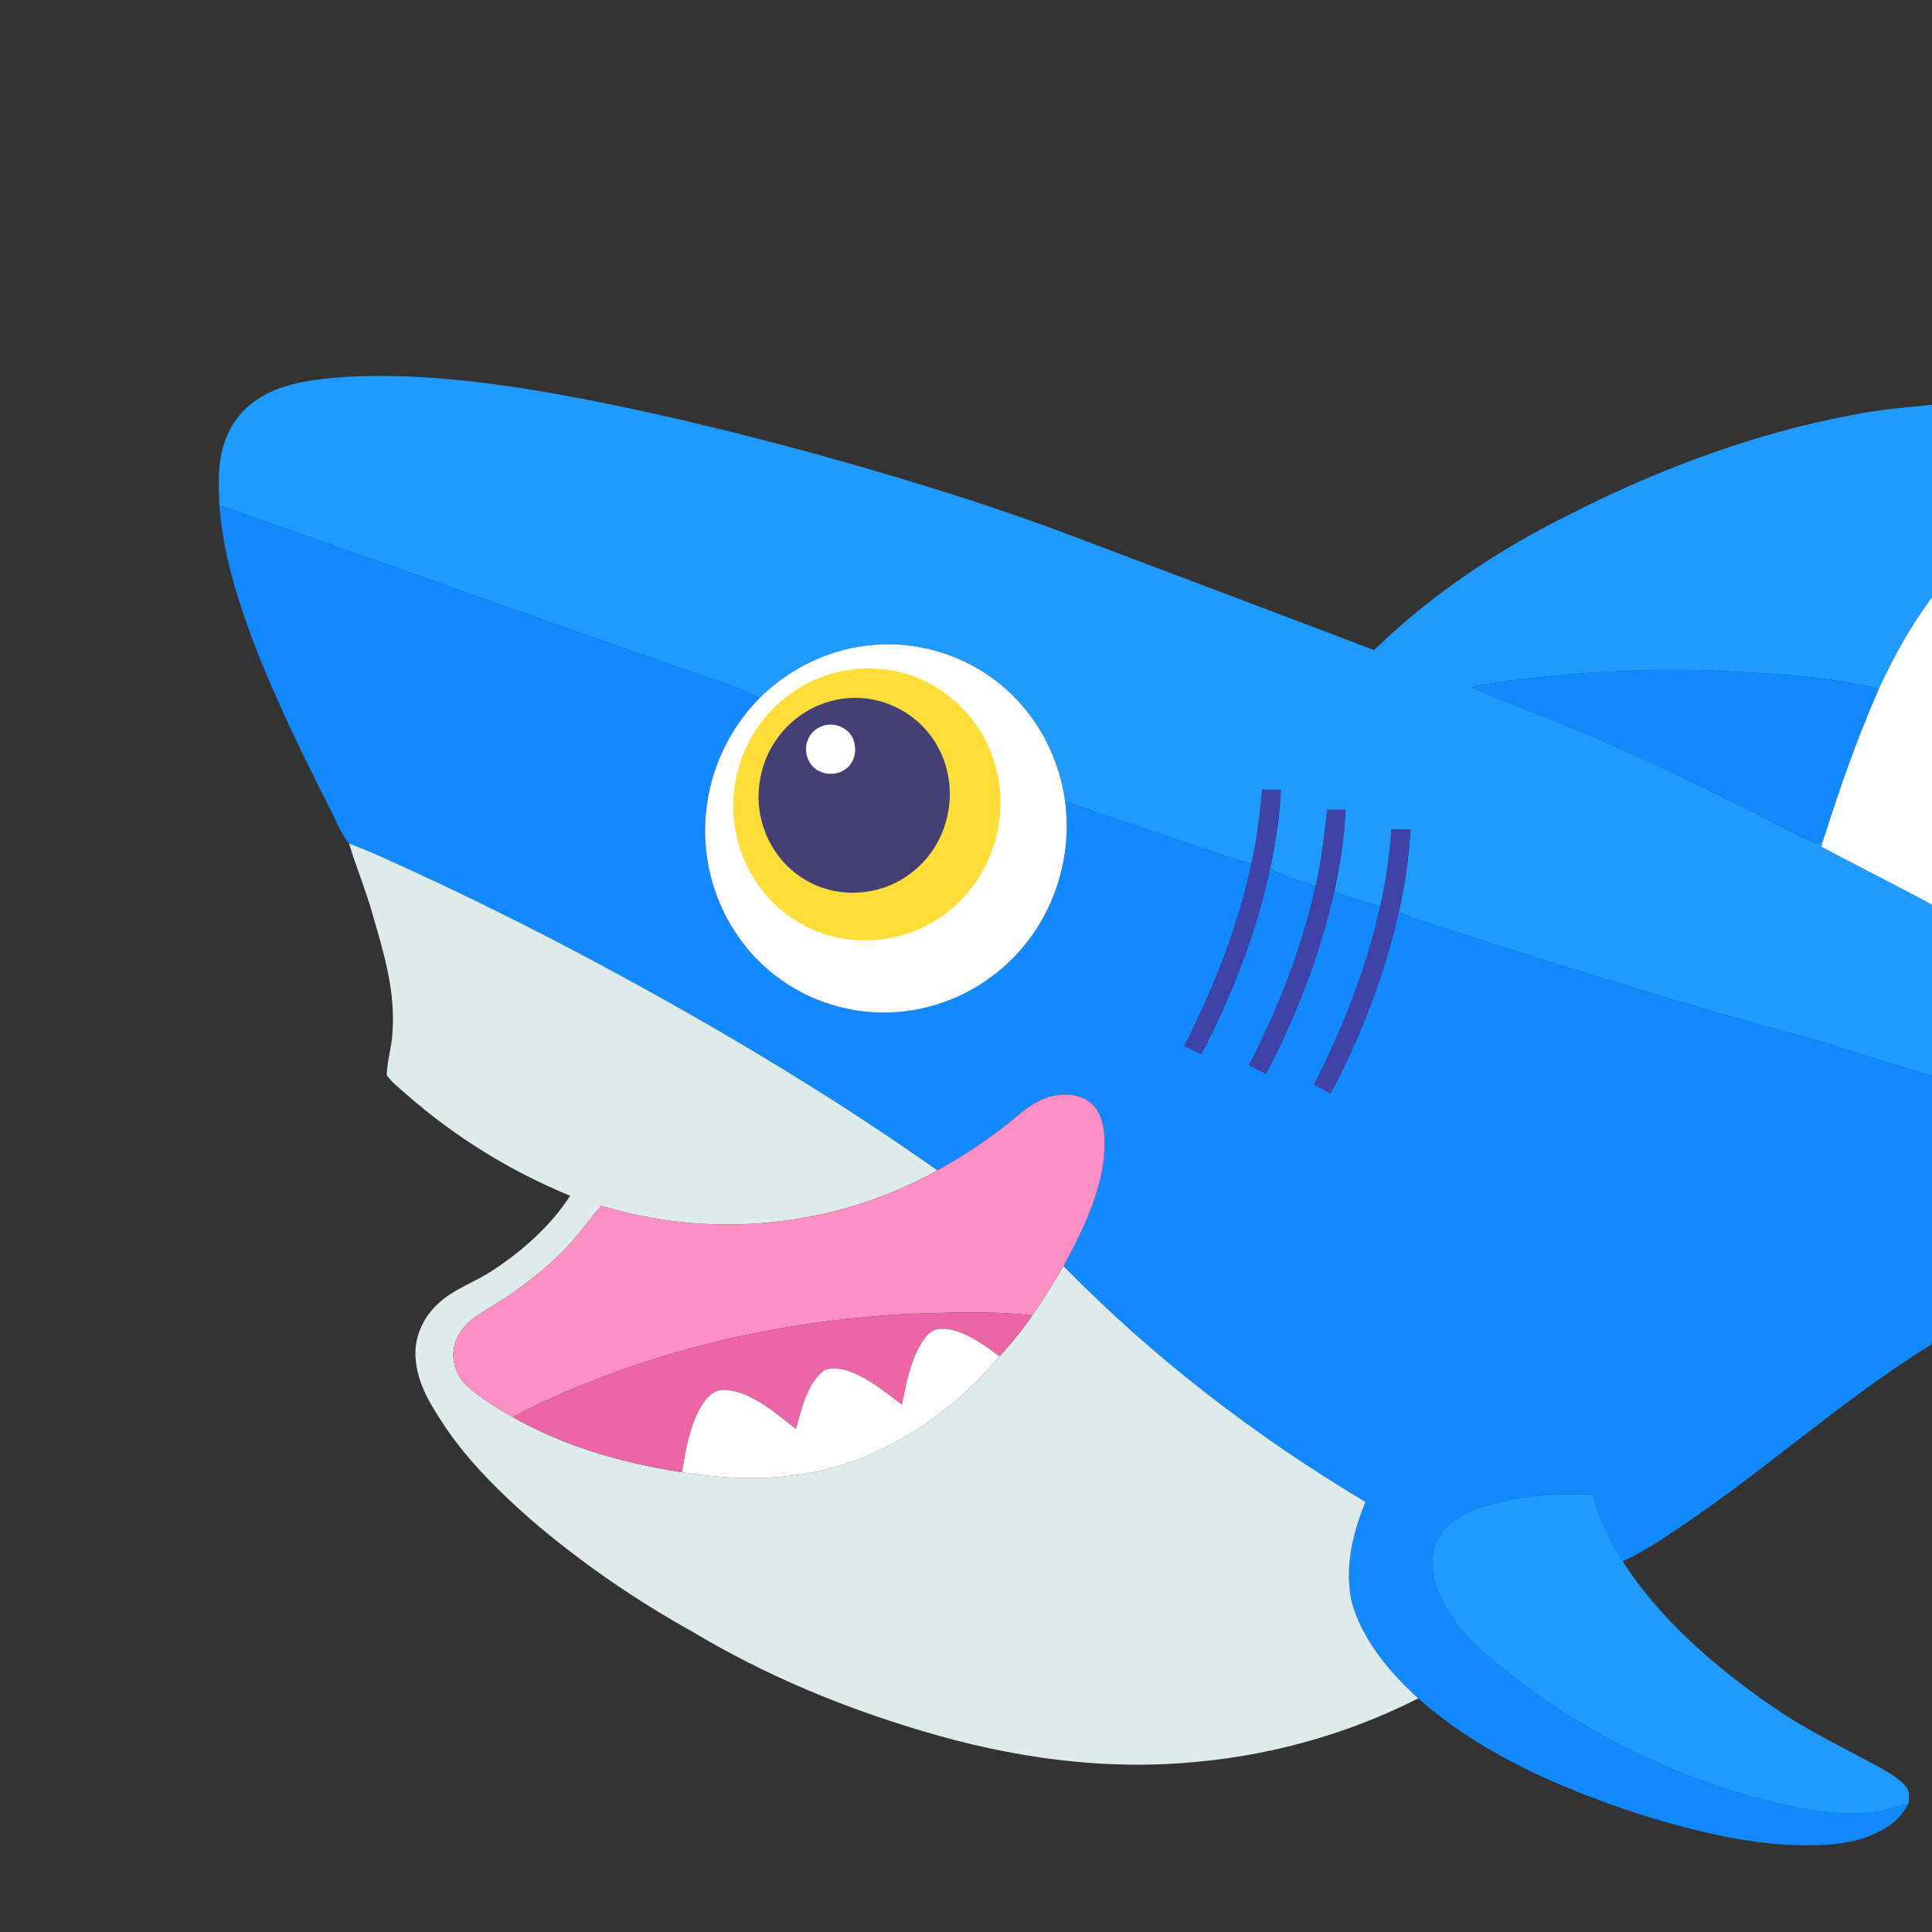 <?xml version="1.0" encoding="UTF-8" standalone="no"?>
<svg
   xmlns:dc="http://purl.org/dc/elements/1.1/"
   xmlns:cc="http://creativecommons.org/ns#"
   xmlns:rdf="http://www.w3.org/1999/02/22-rdf-syntax-ns#"
   xmlns:svg="http://www.w3.org/2000/svg"
   xmlns="http://www.w3.org/2000/svg"
   xmlns:sodipodi="http://sodipodi.sourceforge.net/DTD/sodipodi-0.dtd"
   xmlns:inkscape="http://www.inkscape.org/namespaces/inkscape"
   viewBox="0 0 600 600"
   height="600.0pt"
   width="600.0pt"
   version="1.1"
   id="svg36"
   sodipodi:docname="sammy.svg"
   inkscape:version="0.92.1 r15371">
  <rect x="0" y="0" width="600" height="600" fill="#333333" stroke="none"/>
  <defs
     id="defs40" />
  <sodipodi:namedview
     pagecolor="#ffffff"
     bordercolor="#666666"
     borderopacity="1"
     objecttolerance="10"
     gridtolerance="10"
     guidetolerance="10"
     inkscape:pageopacity="0"
     inkscape:pageshadow="2"
     inkscape:window-width="1054"
     inkscape:window-height="696"
     id="namedview38"
     showgrid="false"
     inkscape:zoom="0.59"
     inkscape:cx="400"
     inkscape:cy="400"
     inkscape:window-x="774"
     inkscape:window-y="176"
     inkscape:window-maximized="0"
     inkscape:current-layer="svg36" />
  <path
     d="M 109.00 116.96 C 132.86 115.83 157.74 119.42 181.15 123.90 C 212.45 129.98 243.43 137.92 274.02 146.89 C 293.06 152.53 311.92 158.54 330.52 165.51 C 362.58 177.65 394.69 189.68 426.73 201.90 C 444.81 184.33 465.75 170.44 488.33 159.33 C 517.26 144.64 548.77 133.17 580.84 127.88 C 587.20 126.82 593.60 126.41 600.00 125.70 L 600.00 185.51 C 593.41 194.41 588.08 203.90 583.47 213.95 C 566.23 209.68 547.68 209.07 530.00 208.16 C 511.02 207.65 491.88 208.72 473.01 210.83 C 467.64 211.49 462.28 212.28 456.97 213.40 C 471.39 219.68 486.27 224.88 500.59 231.40 C 522.12 240.78 542.97 251.53 563.96 262.03 C 564.67 261.76 565.37 261.49 566.07 261.23 L 565.63 262.95 C 577.02 269.06 588.64 274.79 600.00 280.95 L 600.00 334.09 C 590.30 331.10 580.53 328.42 570.90 325.18 C 563.12 322.56 555.30 320.72 547.40 318.51 C 511.63 308.53 476.43 297.21 441.10 285.87 C 438.83 285.09 436.63 284.15 434.43 283.21 C 436.37 274.76 437.54 266.20 438.05 257.55 C 436.07 257.55 434.09 257.54 432.10 257.55 C 431.61 265.62 430.47 273.47 428.68 281.35 C 423.77 280.28 419.07 278.65 414.38 276.90 C 416.18 268.51 417.56 260.06 417.81 251.46 C 415.93 251.46 414.05 251.44 412.19 251.50 C 411.20 259.46 410.44 267.38 408.56 275.21 C 404.14 273.16 398.04 272.73 394.53 269.31 C 396.28 261.34 397.40 253.43 397.79 245.28 C 395.85 245.25 393.92 245.23 391.99 245.21 C 391.31 252.95 390.35 260.65 388.65 268.25 C 386.11 267.51 383.58 266.77 381.07 265.93 C 364.31 260.23 347.48 254.74 330.78 248.87 C 329.12 236.62 323.52 224.99 314.76 216.24 C 304.39 205.78 289.74 199.85 275.01 200.12 C 260.36 200.25 246.23 206.51 235.88 216.79 C 232.29 214.77 228.82 213.35 224.87 212.18 C 173.53 194.38 122.34 175.91 71.09 157.92 C 70.12 157.61 69.14 157.30 68.16 157.00 C 67.87 150.70 67.53 143.83 69.59 137.80 C 71.63 131.38 75.94 126.06 81.87 122.84 C 89.76 118.41 100.12 117.50 109.00 116.96 Z"
     fill="#1f9aff"
     id="path4" />
  <path
     d="M 68.16 157.00 C 69.14 157.30 70.12 157.61 71.09 157.92 C 122.34 175.91 173.53 194.38 224.87 212.18 C 228.82 213.35 232.29 214.77 235.88 216.79 C 227.03 225.76 221.20 237.50 219.54 250.00 C 217.46 264.68 221.24 280.05 230.07 291.97 C 237.93 302.79 249.90 310.52 263.00 313.23 C 276.23 316.15 290.34 313.80 302.08 307.12 C 312.56 301.20 321.02 291.93 325.97 280.96 C 330.52 270.96 332.20 259.77 330.78 248.87 C 347.48 254.74 364.31 260.23 381.07 265.93 C 383.58 266.77 386.11 267.51 388.65 268.25 C 384.40 288.07 376.92 306.76 367.82 324.82 C 369.58 325.67 371.33 326.52 373.09 327.37 C 382.64 309.09 390.25 289.52 394.53 269.31 C 398.04 272.73 404.14 273.16 408.56 275.21 C 404.25 294.67 396.97 313.09 387.91 330.80 C 389.65 331.69 391.39 332.59 393.14 333.48 C 402.58 315.69 409.86 296.54 414.38 276.90 C 419.07 278.65 423.77 280.28 428.68 281.35 C 424.36 300.77 417.09 319.16 408.08 336.86 C 409.79 337.76 411.49 338.66 413.20 339.56 C 422.67 322.02 429.96 302.63 434.43 283.21 C 436.63 284.15 438.83 285.09 441.10 285.87 C 476.43 297.21 511.63 308.53 547.40 318.51 C 555.30 320.72 563.12 322.56 570.90 325.18 C 580.53 328.42 590.30 331.10 600.00 334.09 L 600.00 417.41 C 571.77 434.88 548.15 456.78 520.27 475.25 C 515.03 478.82 509.74 482.24 503.97 484.90 C 499.74 478.28 496.72 471.73 494.60 464.16 C 484.09 463.67 473.27 464.42 463.08 467.12 C 456.27 469.05 449.07 472.17 445.96 479.01 C 443.27 485.71 445.53 493.04 448.97 499.02 C 452.70 505.85 458.13 511.03 464.08 515.90 C 487.24 535.41 514.92 549.68 544.01 557.96 C 555.29 560.99 567.26 563.76 579.00 563.07 C 583.86 562.85 588.12 561.34 592.75 560.05 C 591.21 562.70 589.47 565.14 586.88 566.86 C 579.83 571.68 571.38 573.03 563.00 573.03 C 551.13 573.32 539.70 571.43 528.18 568.72 C 511.83 564.82 495.86 559.28 480.48 552.49 C 466.23 546.05 452.17 537.88 440.45 527.45 C 431.56 519.39 423.03 509.25 419.78 497.48 C 417.49 486.88 420.05 476.28 424.05 466.44 C 389.94 446.09 358.06 421.61 330.27 393.19 C 335.63 383.37 341.10 372.19 342.65 361.02 C 343.26 355.95 343.52 349.67 340.89 345.09 C 338.85 341.54 334.99 339.94 331.01 339.95 C 325.27 339.86 320.52 342.71 316.26 346.26 C 308.58 352.87 299.94 358.54 291.11 363.48 C 266.08 345.81 240.12 329.69 213.50 314.53 C 182.70 297.03 151.10 280.71 118.76 266.25 C 115.36 264.67 111.88 263.30 108.39 261.95 C 105.62 258.47 104.33 254.69 102.26 250.76 C 93.78 234.02 85.34 216.73 78.64 199.19 C 73.57 185.69 69.18 171.45 68.16 157.00 Z"
     fill="#1289ff"
     id="path6" />
  <path
     d="M 600.00 185.51 L 600.00 280.95 C 588.64 274.79 577.02 269.06 565.63 262.95 L 566.07 261.23 C 571.16 245.25 576.67 229.29 583.47 213.95 C 588.08 203.90 593.41 194.41 600.00 185.51 Z"
     fill="#ffffff"
     id="path8" />
  <path
     d="M 275.01 200.12 C 289.74 199.85 304.39 205.78 314.76 216.24 C 323.52 224.99 329.12 236.62 330.78 248.87 C 332.20 259.77 330.52 270.96 325.97 280.96 C 321.02 291.93 312.56 301.20 302.08 307.12 C 290.34 313.80 276.23 316.15 263.00 313.23 C 249.90 310.52 237.93 302.79 230.07 291.97 C 221.24 280.05 217.46 264.68 219.54 250.00 C 221.20 237.50 227.03 225.76 235.88 216.79 C 246.23 206.51 260.36 200.25 275.01 200.12 Z"
     fill="#ffffff"
     id="path10" />
  <path
     d="M 260.49 208.63 C 266.43 207.26 272.48 207.23 278.44 208.52 C 293.40 211.65 305.62 223.73 309.32 238.50 C 313.41 253.80 308.35 270.95 296.43 281.42 C 283.72 293.06 264.07 295.50 249.01 287.00 C 232.85 278.22 224.60 258.80 228.76 240.98 C 232.15 225.13 244.66 212.24 260.49 208.63 Z"
     fill="#ffde3a"
     id="path12" />
  <path
     d="M 530.00 208.16 C 547.68 209.07 566.23 209.68 583.47 213.95 C 576.67 229.29 571.16 245.25 566.07 261.23 C 565.37 261.49 564.67 261.76 563.96 262.03 C 542.97 251.53 522.12 240.78 500.59 231.40 C 486.27 224.88 471.39 219.68 456.97 213.40 C 462.28 212.28 467.64 211.49 473.01 210.83 C 491.88 208.72 511.02 207.65 530.00 208.16 Z"
     fill="#1289ff"
     id="path14" />
  <path
     d="M 258.49 217.62 C 270.97 214.41 284.35 220.07 290.82 231.18 C 298.04 243.30 295.64 259.70 285.21 269.21 C 275.82 278.17 261.02 279.87 249.90 273.14 C 239.32 266.80 233.81 254.06 236.07 241.97 C 238.04 230.26 246.92 220.48 258.49 217.62 Z"
     fill="#443f74"
     id="path16" />
  <path
     d="M 255.42 225.47 C 258.95 224.18 263.11 225.80 264.81 229.15 C 266.16 232.15 265.76 235.98 263.29 238.30 C 259.84 241.52 253.70 240.84 251.37 236.60 C 248.97 232.46 250.82 227.01 255.42 225.47 Z"
     fill="#ffffff"
     id="path18" />
  <path
     d="M 391.99 245.21 C 393.92 245.23 395.85 245.25 397.79 245.28 C 397.40 253.43 396.28 261.34 394.53 269.31 C 390.25 289.52 382.64 309.09 373.09 327.37 C 371.33 326.52 369.58 325.67 367.82 324.82 C 376.92 306.76 384.40 288.07 388.65 268.25 C 390.35 260.65 391.31 252.95 391.99 245.21 Z"
     fill="#3f42a7"
     id="path20" />
  <path
     d="M 412.19 251.50 C 414.05 251.44 415.93 251.46 417.81 251.46 C 417.56 260.06 416.18 268.51 414.38 276.90 C 409.86 296.54 402.58 315.69 393.14 333.48 C 391.39 332.59 389.65 331.69 387.91 330.80 C 396.97 313.09 404.25 294.67 408.56 275.21 C 410.44 267.38 411.20 259.46 412.19 251.50 Z"
     fill="#3f42a7"
     id="path22" />
  <path
     d="M 432.10 257.55 C 434.09 257.54 436.07 257.55 438.05 257.55 C 437.54 266.20 436.37 274.76 434.43 283.21 C 429.96 302.63 422.67 322.02 413.20 339.56 C 411.49 338.66 409.79 337.76 408.08 336.86 C 417.09 319.16 424.36 300.77 428.68 281.35 C 430.47 273.47 431.61 265.62 432.10 257.55 Z"
     fill="#3f42a7"
     id="path24" />
  <path
     d="M 108.39 261.95 C 111.88 263.30 115.36 264.67 118.76 266.25 C 151.10 280.71 182.70 297.03 213.50 314.53 C 240.12 329.69 266.08 345.81 291.11 363.48 C 259.63 381.07 221.19 385.06 186.73 374.44 C 182.30 379.56 178.61 385.01 173.70 389.70 C 167.30 395.74 160.28 401.22 152.69 405.70 C 148.51 408.32 144.36 410.50 142.14 415.16 C 139.58 420.23 140.76 426.28 144.82 430.17 C 149.08 434.16 154.32 437.22 159.35 440.15 C 175.68 449.38 193.38 454.34 211.83 457.22 C 231.27 460.35 250.78 459.88 269.15 452.20 C 285.08 445.43 299.39 434.52 310.43 421.21 C 314.05 417.15 317.55 413.02 320.61 408.52 C 324.04 403.56 327.27 398.42 330.27 393.19 C 358.06 421.61 389.94 446.09 424.05 466.44 C 420.05 476.28 417.49 486.88 419.78 497.48 C 423.03 509.25 431.56 519.39 440.45 527.45 C 419.46 538.10 396.42 544.73 373.00 547.02 C 343.32 550.12 314.13 545.94 285.70 537.36 C 261.03 529.98 237.29 520.06 215.17 506.82 C 197.35 496.89 180.47 485.32 164.99 472.03 C 155.32 463.56 145.79 454.15 138.51 443.51 C 134.08 436.77 129.74 430.31 129.08 422.01 C 128.50 415.56 131.26 409.31 135.96 404.95 C 141.01 400.18 147.30 398.38 153.35 394.32 C 162.45 388.26 171.10 380.61 177.06 371.37 C 158.50 363.69 141.26 353.10 126.18 339.83 C 124.11 337.99 121.71 336.18 120.11 333.90 C 120.18 329.58 121.62 325.36 121.86 321.01 C 122.87 308.02 119.34 296.42 115.76 284.14 C 113.67 276.61 110.68 269.41 108.39 261.95 Z"
     fill="#deebeb"
     id="path26" />
  <path
     d="M 331.01 339.95 C 334.99 339.94 338.85 341.54 340.89 345.09 C 343.52 349.67 343.26 355.95 342.65 361.02 C 341.10 372.19 335.63 383.37 330.27 393.19 C 327.27 398.42 324.04 403.56 320.61 408.52 C 308.21 407.05 295.46 407.63 283.00 408.00 C 247.40 409.77 211.83 417.16 178.88 430.87 C 172.22 433.69 165.62 436.53 159.35 440.15 C 154.32 437.22 149.08 434.16 144.82 430.17 C 140.76 426.28 139.58 420.23 142.14 415.16 C 144.36 410.50 148.51 408.32 152.69 405.70 C 160.28 401.22 167.30 395.74 173.70 389.70 C 178.61 385.01 182.30 379.56 186.73 374.44 C 221.19 385.06 259.63 381.07 291.11 363.48 C 299.94 358.54 308.58 352.87 316.26 346.26 C 320.52 342.71 325.27 339.86 331.01 339.95 Z"
     fill="#fc90c5"
     id="path28" />
  <path
     d="M 283.00 408.00 C 295.46 407.63 308.21 407.05 320.61 408.52 C 317.55 413.02 314.05 417.15 310.43 421.21 C 305.49 417.72 299.26 412.85 293.00 412.68 C 290.24 412.51 288.44 413.79 286.93 415.95 C 282.88 421.73 281.46 429.46 280.11 436.26 C 274.82 432.27 268.98 427.34 262.54 425.48 C 259.75 424.82 256.87 424.39 254.67 426.66 C 250.38 430.91 248.80 438.16 247.18 443.79 C 241.22 439.13 233.77 432.56 226.02 431.72 C 222.60 431.26 220.41 432.88 218.55 435.53 C 214.37 441.59 212.96 450.07 211.83 457.22 C 193.38 454.34 175.68 449.38 159.35 440.15 C 165.62 436.53 172.22 433.69 178.88 430.87 C 211.83 417.16 247.40 409.77 283.00 408.00 Z"
     fill="#eb65a7"
     id="path30" />
  <path
     d="M 293.00 412.68 C 299.26 412.85 305.49 417.72 310.43 421.21 C 299.39 434.52 285.08 445.43 269.15 452.20 C 250.78 459.88 231.27 460.35 211.83 457.22 C 212.96 450.07 214.37 441.59 218.55 435.53 C 220.41 432.88 222.60 431.26 226.02 431.72 C 233.77 432.56 241.22 439.13 247.18 443.79 C 248.80 438.16 250.38 430.91 254.67 426.66 C 256.87 424.39 259.75 424.82 262.54 425.48 C 268.98 427.34 274.82 432.27 280.11 436.26 C 281.46 429.46 282.88 421.73 286.93 415.95 C 288.44 413.79 290.24 412.51 293.00 412.68 Z"
     fill="#ffffff"
     id="path32" />
  <path
     d="M 494.60 464.16 C 496.72 471.73 499.74 478.28 503.97 484.90 C 515.42 502.86 532.77 517.79 550.19 529.80 C 560.94 537.32 572.51 542.76 583.98 549.01 C 586.75 550.62 590.03 552.41 592.00 554.99 C 593.23 556.63 592.80 558.17 592.75 560.05 C 588.12 561.34 583.86 562.85 579.00 563.07 C 567.26 563.76 555.29 560.99 544.01 557.96 C 514.92 549.68 487.24 535.41 464.08 515.90 C 458.13 511.03 452.70 505.85 448.97 499.02 C 445.53 493.04 443.27 485.71 445.96 479.01 C 449.07 472.17 456.27 469.05 463.08 467.12 C 473.27 464.42 484.09 463.67 494.60 464.16 Z"
     fill="#1f9aff"
     id="path34" />
</svg>
